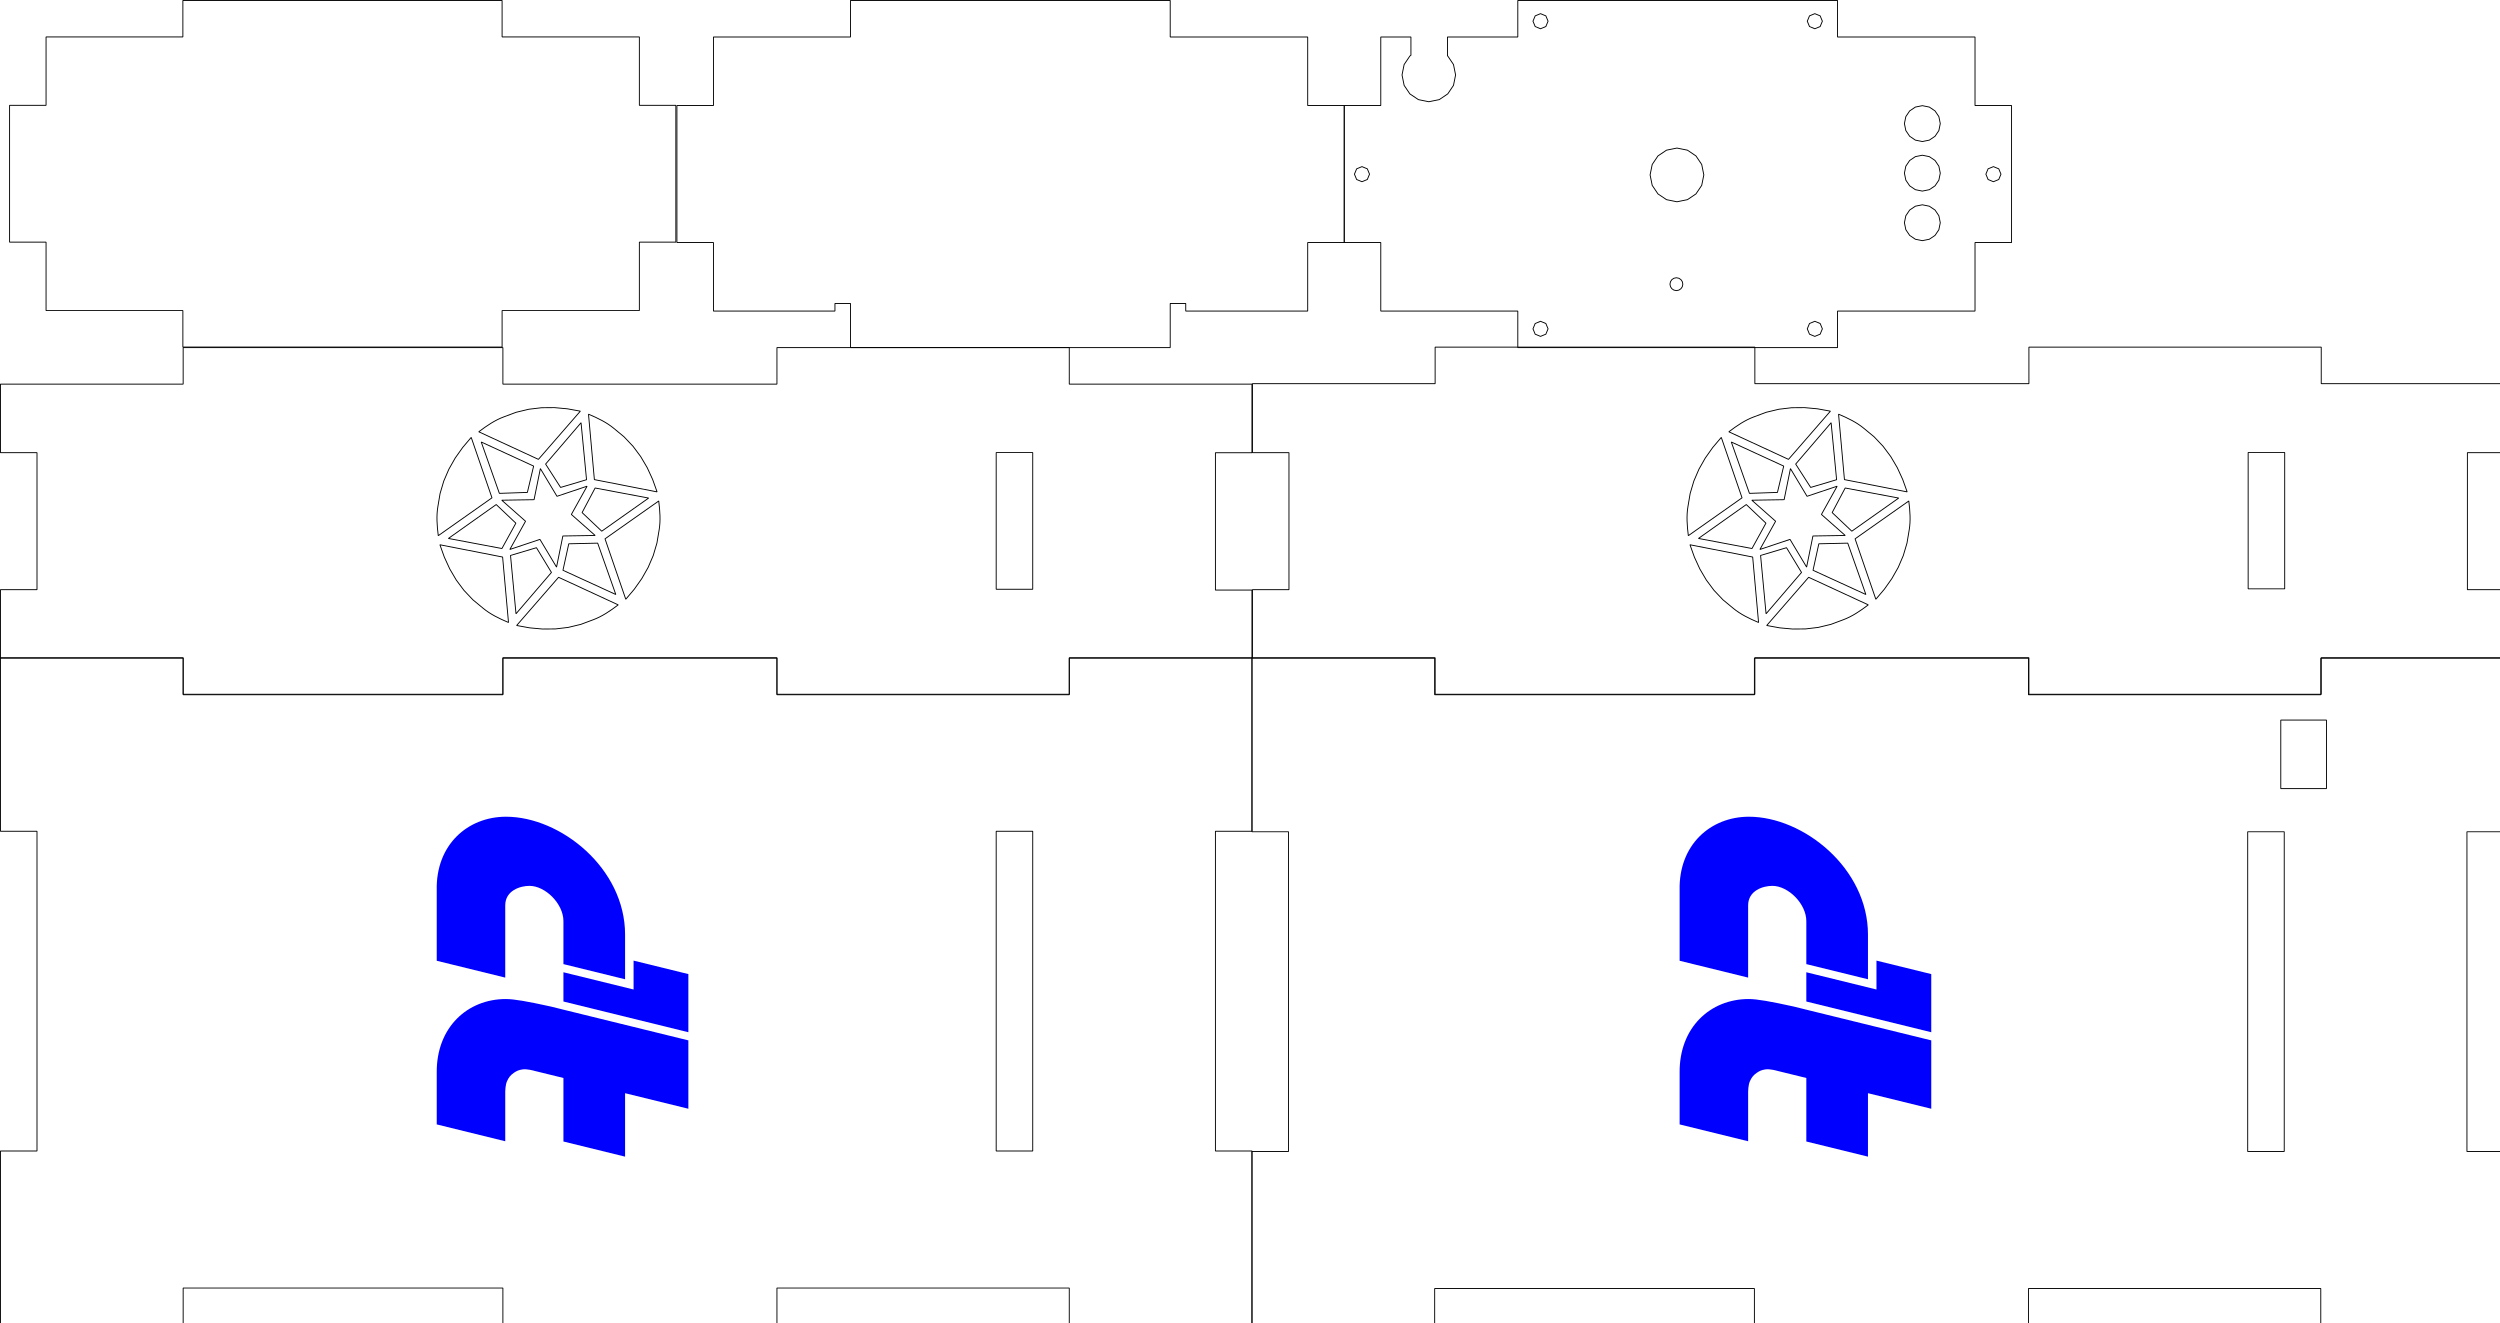 <?xml version="1.0" encoding="UTF-8" standalone="no"?>
<!-- Created with Inkscape (http://www.inkscape.org/) -->

<svg
   xmlns:dc="http://purl.org/dc/elements/1.1/"
   xmlns:cc="http://creativecommons.org/ns#"
   xmlns:rdf="http://www.w3.org/1999/02/22-rdf-syntax-ns#"
   xmlns:svg="http://www.w3.org/2000/svg"
   xmlns="http://www.w3.org/2000/svg"
   xmlns:sodipodi="http://sodipodi.sourceforge.net/DTD/sodipodi-0.dtd"
   xmlns:inkscape="http://www.inkscape.org/namespaces/inkscape"
   width="548.2mm"
   height="290.2mm"
   viewBox="0 0 548.2 290.2"
   version="1.1"
   id="svg8"
   inkscape:version="0.92.1 r15371"
   sodipodi:docname="LaserCut.svg">
  <defs
     id="defs2">
    <clipPath
       id="clipPath617">
      <path
         id="path619"
         d="M 343.417,613.914 L 345.118,609.766 L 345.638,609.246 L 342.376,609.246 C 341.069,609.243 339.711,607.884 339.711,606.674 C 339.711,605.984 340.055,604.846 341.183,604.84 C 341.183,604.84 334.477,601.993 334.477,604.9 C 334.477,609.017 338.366,613.921 343.417,613.914" />
    </clipPath>
  </defs>
  <sodipodi:namedview
     id="base"
     pagecolor="#ffffff"
     bordercolor="#666666"
     borderopacity="1.0"
     inkscape:pageopacity="0.0"
     inkscape:pageshadow="2"
     inkscape:zoom="0.35355339"
     inkscape:cx="529.09318"
     inkscape:cy="390.57668"
     inkscape:document-units="mm"
     inkscape:current-layer="g4707"
     showgrid="false"
     fit-margin-top="0"
     fit-margin-left="0"
     fit-margin-right="0"
     fit-margin-bottom="0"
     inkscape:window-width="1920"
     inkscape:window-height="1016"
     inkscape:window-x="1080"
     inkscape:window-y="450"
     inkscape:window-maximized="1" />
  <g
     inkscape:groupmode="layer"
     id="layer4"
     inkscape:label="Rechts"
     transform="translate(0.1,-6.9)">
    <path
       style="opacity:1;fill:none;stroke:#000000;stroke-width:0.756;stroke-linecap:round;stroke-linejoin:bevel;stroke-miterlimit:4;stroke-dasharray:none;stroke-dashoffset:0;stroke-opacity:1"
       d="M 1187.527 287.244 L 1187.527 317.48 L 1036.346 317.48 L 1036.346 374.551 L 1066.582 374.551 L 1066.582 487.938 L 1036.346 487.938 L 1036.346 544.252 L 1187.527 544.252 L 1187.527 574.488 L 1452.094 574.488 L 1452.094 544.252 L 1678.865 544.252 L 1678.865 574.488 L 1920.756 574.488 L 1920.756 544.252 L 2071.559 544.252 L 2071.559 487.938 L 2041.699 487.938 L 2041.699 374.551 L 2071.559 374.551 L 2071.559 317.48 L 1920.756 317.48 L 1920.756 287.244 L 1678.865 287.244 L 1678.865 317.48 L 1452.094 317.48 L 1452.094 287.244 L 1187.527 287.244 z M 1493.172 337.297 L 1503.867 338.277 L 1514.619 340.225 L 1479.916 380.109 L 1430.564 357.291 C 1437.344 352.142 1444.02 347.677 1451.098 345.035 L 1461.498 341.152 L 1471.982 338.635 L 1482.541 337.383 L 1493.172 337.297 z M 1521.359 342.715 C 1529.206 346.018 1536.406 349.571 1542.228 354.385 L 1550.785 361.459 L 1558.201 369.285 L 1564.559 377.811 L 1569.941 386.977 L 1574.43 396.734 L 1578.111 407.023 L 1526.227 396.865 L 1521.359 342.715 z M 1515.197 349.793 L 1519.738 396.947 L 1498.275 403.338 L 1485.863 384.01 L 1515.197 349.793 z M 1424.314 361.934 L 1441.488 411.936 L 1397.041 443.25 C 1395.974 434.804 1395.448 426.792 1396.701 419.342 L 1398.543 408.393 L 1401.607 398.057 L 1405.807 388.287 L 1411.049 379.039 L 1417.25 370.27 L 1424.314 361.934 z M 1432.611 365.748 L 1475.961 385.674 L 1470.781 407.459 L 1447.611 408.248 L 1432.611 365.748 z M 1860.283 374.426 L 1890.52 374.426 L 1890.52 487.244 L 1860.283 487.244 L 1860.283 374.426 z M 1481.539 387.742 L 1495.277 410.674 L 1520.182 402.328 L 1507.189 425.691 L 1526.869 443.086 L 1500.143 443.516 L 1494.916 469.258 L 1481.18 446.326 L 1456.275 454.67 L 1469.266 431.309 L 1449.586 413.912 L 1476.314 413.482 L 1481.539 387.742 z M 1526.842 403.807 L 1571.135 412.131 L 1532.322 439.549 L 1516.068 424.148 L 1526.842 403.807 z M 1579.477 414.553 C 1580.543 422.999 1581.07 431.011 1579.816 438.461 L 1577.975 449.408 L 1574.91 459.746 L 1570.711 469.516 L 1565.467 478.764 L 1559.268 487.533 L 1552.201 495.869 L 1535.029 445.867 L 1579.477 414.553 z M 1445.004 417.504 L 1461.258 432.906 L 1449.727 453.881 L 1405.434 445.555 L 1445.004 417.504 z M 1528.957 449.438 L 1543.957 491.938 L 1500.228 471.887 L 1505.029 449.975 L 1528.957 449.438 z M 1398.406 450.779 L 1450.291 460.936 L 1455.158 515.088 C 1447.312 511.785 1440.11 508.232 1434.287 503.418 L 1425.73 496.344 L 1418.316 488.518 L 1411.959 479.992 L 1406.576 470.824 L 1402.086 461.068 L 1398.406 450.779 z M 1478.293 453.211 L 1490.705 473.676 L 1461.371 507.893 L 1456.83 459.604 L 1478.293 453.211 z M 1496.602 477.693 L 1545.951 500.512 C 1539.172 505.661 1532.498 510.126 1525.42 512.768 L 1515.02 516.65 L 1504.535 519.168 L 1493.975 520.42 L 1483.346 520.506 L 1472.65 519.525 L 1461.897 517.578 L 1496.602 477.693 z "
       transform="matrix(0.265,0,0,0.265,-0.1,6.9)"
       id="rect4485-3-3" />
  </g>
  <g
     inkscape:groupmode="layer"
     id="layer3"
     inkscape:label="Hinten"
     transform="translate(0.1,-6.9)">
    <path
       style="opacity:1;fill:none;stroke:#000000;stroke-width:0.756;stroke-linecap:round;stroke-linejoin:bevel;stroke-miterlimit:4;stroke-dasharray:none;stroke-dashoffset:0;stroke-opacity:1"
       d="m 1035.969,544.631 v 143.623 h 30.236 v 264.566 h -30.236 v 143.621 h 151.182 v -30.236 h 264.566 v 30.236 h 226.772 v -30.236 h 241.891 v 30.236 h 151.18 V 952.82 h -30.236 v -264.566 h 30.236 V 544.631 h -151.18 v 30.236 h -241.891 v -30.236 h -226.772 v 30.236 h -264.566 v -30.236 z m 823.937,143.623 h 30.236 v 264.566 h -30.236 z m 27.379,-92.408 h 37.795 v 56.693 h -37.795 z"
       transform="matrix(0.265,0,0,0.265,-0.1,6.9)"
       id="rect4485-2"
       inkscape:connector-curvature="0"
       sodipodi:nodetypes="ccccccccccccccccccccccccccccccccccccccc" />
  </g>
  <g
     inkscape:groupmode="layer"
     id="layer2"
     inkscape:label="Links"
     transform="translate(0.1,-6.9)">
    <path
       style="opacity:1;fill:none;stroke:#000000;stroke-width:0.756;stroke-linecap:round;stroke-linejoin:bevel;stroke-miterlimit:4;stroke-dasharray:none;stroke-dashoffset:0;stroke-opacity:1"
       d="M 151.561 287.623 L 151.561 317.857 L 0.379 317.857 L 0.379 374.551 L 30.615 374.551 L 30.615 487.938 L 0.379 487.938 L 0.379 544.631 L 151.561 544.631 L 151.561 574.865 L 416.127 574.865 L 416.127 544.631 L 642.898 544.631 L 642.898 574.865 L 884.789 574.865 L 884.789 544.631 L 1035.967 544.631 L 1035.967 488.283 L 1005.732 488.283 L 1005.732 374.613 L 1035.967 374.613 L 1035.967 317.857 L 884.789 317.857 L 884.789 287.623 L 642.898 287.623 L 642.898 317.857 L 416.127 317.857 L 416.127 287.623 L 151.561 287.623 z M 458.775 337.297 L 469.471 338.277 L 480.223 340.225 L 445.52 380.109 L 396.168 357.291 C 402.948 352.142 409.623 347.677 416.701 345.035 L 427.102 341.152 L 437.586 338.635 L 448.145 337.383 L 458.775 337.297 z M 486.963 342.715 C 494.809 346.018 502.009 349.571 507.832 354.385 L 516.389 361.459 L 523.805 369.285 L 530.162 377.811 L 535.545 386.977 L 540.033 396.734 L 543.715 407.023 L 491.83 396.865 L 486.963 342.715 z M 480.801 349.793 L 485.342 396.947 L 463.879 403.338 L 451.467 384.01 L 480.801 349.793 z M 389.918 361.934 L 407.092 411.936 L 362.645 443.25 C 361.578 434.804 361.051 426.792 362.305 419.342 L 364.146 408.393 L 367.211 398.057 L 371.41 388.287 L 376.652 379.039 L 382.854 370.27 L 389.918 361.934 z M 398.215 365.748 L 441.564 385.674 L 436.385 407.459 L 413.215 408.248 L 398.215 365.748 z M 824.316 374.488 L 854.553 374.488 L 854.553 487.59 L 824.316 487.59 L 824.316 374.488 z M 447.143 387.742 L 460.881 410.674 L 485.785 402.328 L 472.793 425.691 L 492.473 443.086 L 465.746 443.516 L 460.52 469.258 L 446.783 446.326 L 421.879 454.67 L 434.869 431.309 L 415.189 413.912 L 441.918 413.482 L 447.143 387.742 z M 492.445 403.807 L 536.738 412.131 L 497.926 439.549 L 481.672 424.148 L 492.445 403.807 z M 545.08 414.553 C 546.147 422.999 546.673 431.011 545.42 438.461 L 543.578 449.408 L 540.514 459.746 L 536.314 469.516 L 531.07 478.764 L 524.871 487.533 L 517.805 495.869 L 500.633 445.867 L 545.08 414.553 z M 410.607 417.504 L 426.861 432.906 L 415.33 453.881 L 371.037 445.555 L 410.607 417.504 z M 494.561 449.438 L 509.561 491.938 L 465.832 471.887 L 470.633 449.975 L 494.561 449.438 z M 364.01 450.779 L 415.895 460.936 L 420.762 515.088 C 412.915 511.785 405.714 508.232 399.891 503.418 L 391.334 496.344 L 383.92 488.518 L 377.562 479.992 L 372.18 470.824 L 367.689 461.068 L 364.01 450.779 z M 443.896 453.211 L 456.309 473.676 L 426.975 507.893 L 422.434 459.604 L 443.896 453.211 z M 462.205 477.693 L 511.555 500.512 C 504.775 505.661 498.102 510.126 491.023 512.768 L 480.623 516.65 L 470.139 519.168 L 459.578 520.42 L 448.949 520.506 L 438.254 519.525 L 427.5 517.578 L 462.205 477.693 z "
       transform="matrix(0.265,0,0,0.265,-0.1,6.9)"
       id="rect4485-3" />
  </g>
  <g
     inkscape:label="Vorne"
     inkscape:groupmode="layer"
     id="layer1"
     transform="translate(0.1,-6.9)">
    <path
       style="opacity:1;fill:none;stroke:#000000;stroke-width:0.756;stroke-linecap:round;stroke-linejoin:bevel;stroke-miterlimit:4;stroke-dasharray:none;stroke-dashoffset:0;stroke-opacity:1"
       d="M 0,291.023 V 434.646 H 30.236 V 699.213 H 0 v 143.621 h 151.182 v -30.236 h 264.566 v 30.236 h 226.771 v -30.236 h 241.891 v 30.236 H 1035.59 V 699.213 h -30.236 V 434.646 h 30.236 V 291.023 H 884.41 v 30.236 H 642.52 V 291.023 H 415.748 v 30.236 H 151.182 v -30.236 z m 823.938,143.623 h 30.236 V 699.213 H 823.938 Z"
       transform="matrix(0.265,0,0,0.265,0,74)"
       id="rect4485"
       inkscape:connector-curvature="0" />
  </g>
  <g
     inkscape:groupmode="layer"
     id="layer5"
     inkscape:label="Unten"
     transform="translate(0.1,67.1)">
    <path
       style="opacity:1;fill:none;stroke:#000000;stroke-width:0.2;stroke-linecap:round;stroke-linejoin:bevel;stroke-miterlimit:4;stroke-dasharray:none;stroke-dashoffset:0;stroke-opacity:1"
       d="m 148.1,-44 h -8 V -59 H 110 v -8 H 40 v 8 H 10 v 15 H 2 v 30 H 10 V 1 H 40 V 9 H 110 V 1 h 30.1 V -14 H 148.1 Z"
       id="rect4485-5"
       inkscape:connector-curvature="0" />
  </g>
  <g
     inkscape:groupmode="layer"
     id="layer6"
     inkscape:label="Mitte"
     transform="translate(0.1,67.1)">
    <path
       style="opacity:1;fill:none;stroke:#000000;stroke-width:0.756;stroke-linecap:round;stroke-linejoin:bevel;stroke-miterlimit:4;stroke-dasharray:none;stroke-dashoffset:0;stroke-opacity:1"
       d="M 703.748 0.379 L 703.748 30.615 L 590.363 30.615 L 590.363 87.309 L 560.127 87.309 L 560.127 200.693 L 590.363 200.693 L 590.363 257.387 L 690.896 257.387 L 690.896 251.111 L 703.748 251.111 L 703.748 257.387 L 703.748 287.623 L 968.316 287.623 L 968.316 257.387 L 968.316 251.111 L 981.166 251.111 L 981.166 257.387 L 1082.08 257.387 L 1082.08 200.693 L 1112.316 200.693 L 1112.316 87.309 L 1082.08 87.309 L 1082.08 30.615 L 968.316 30.615 L 968.316 0.379 L 703.748 0.379 z "
       transform="matrix(0.265,0,0,0.265,-0.1,-67.1)"
       id="rect4485-5-7" />
  </g>
  <g
     inkscape:groupmode="layer"
     id="layer7"
     inkscape:label="Oben"
     transform="translate(0.1,67.1)"
     style="display:inline">
    <path
       style="opacity:1;fill:none;stroke:#000000;stroke-width:0.756;stroke-linecap:round;stroke-linejoin:bevel;stroke-miterlimit:4;stroke-dasharray:none;stroke-dashoffset:0;stroke-opacity:1"
       d="M 1255.938 0.379 L 1255.938 30.615 L 1197.736 30.615 L 1197.736 46.191 L 1197.971 46.35 L 1202.719 53.393 L 1204.461 62.02 L 1202.719 70.646 L 1197.971 77.691 L 1190.926 82.439 L 1182.299 84.182 L 1173.674 82.439 L 1166.629 77.691 L 1161.879 70.646 L 1160.137 62.02 L 1161.879 53.393 L 1166.629 46.35 L 1167.5 45.762 L 1167.5 30.615 L 1142.553 30.615 L 1142.553 87.309 L 1112.316 87.309 L 1112.316 200.693 L 1142.553 200.693 L 1142.553 257.387 L 1255.938 257.387 L 1255.938 287.623 L 1520.506 287.623 L 1520.506 257.387 L 1634.27 257.387 L 1634.27 200.693 L 1664.506 200.693 L 1664.506 87.309 L 1634.27 87.309 L 1634.27 30.615 L 1520.506 30.615 L 1520.506 0.379 L 1255.938 0.379 z M 1274.734 11.305 L 1279.148 13.133 L 1280.977 17.549 L 1279.148 21.963 L 1274.734 23.791 L 1270.318 21.963 L 1268.49 17.549 L 1270.318 13.133 L 1274.734 11.305 z M 1501.715 11.305 L 1506.131 13.133 L 1507.959 17.549 L 1506.131 21.963 L 1501.715 23.791 L 1497.301 21.963 L 1495.473 17.549 L 1497.301 13.133 L 1501.715 11.305 z M 1590.688 87.436 L 1596.465 88.602 L 1601.18 91.781 L 1604.359 96.498 L 1605.525 102.273 L 1604.359 108.049 L 1601.18 112.766 L 1596.465 115.945 L 1590.688 117.111 L 1584.912 115.945 L 1580.197 112.766 L 1577.018 108.049 L 1575.852 102.273 L 1577.018 96.498 L 1580.197 91.781 L 1584.912 88.602 L 1590.688 87.436 z M 1387.637 122.514 L 1396.289 124.26 L 1403.353 129.023 L 1408.117 136.088 L 1409.865 144.74 L 1408.117 153.393 L 1403.353 160.457 L 1396.289 165.221 L 1387.637 166.969 L 1378.984 165.221 L 1371.92 160.457 L 1367.156 153.393 L 1365.41 144.74 L 1367.156 136.088 L 1371.92 129.023 L 1378.984 124.26 L 1387.637 122.514 z M 1590.688 128.447 L 1596.465 129.613 L 1601.18 132.793 L 1604.359 137.51 L 1605.525 143.285 L 1604.359 149.061 L 1601.18 153.777 L 1596.465 156.957 L 1590.688 158.123 L 1584.912 156.957 L 1580.197 153.777 L 1577.018 149.061 L 1575.852 143.285 L 1577.018 137.51 L 1580.197 132.793 L 1584.912 129.613 L 1590.688 128.447 z M 1127 137.877 L 1131.416 139.705 L 1133.244 144.121 L 1131.416 148.535 L 1127 150.363 L 1122.586 148.535 L 1120.758 144.121 L 1122.586 139.705 L 1127 137.877 z M 1649.5 137.877 L 1653.916 139.705 L 1655.744 144.121 L 1653.916 148.535 L 1649.5 150.363 L 1645.086 148.535 L 1643.258 144.121 L 1645.086 139.705 L 1649.5 137.877 z M 1590.688 169.459 L 1596.465 170.625 L 1601.18 173.807 L 1604.359 178.521 L 1605.525 184.297 L 1604.359 190.072 L 1601.18 194.789 L 1596.465 197.969 L 1590.688 199.135 L 1584.912 197.969 L 1580.197 194.789 L 1577.018 190.072 L 1575.852 184.297 L 1577.018 178.521 L 1580.197 173.807 L 1584.912 170.625 L 1590.688 169.459 z M 1387.17 229.834 L 1389.238 230.25 L 1390.928 231.391 L 1392.068 233.08 L 1392.486 235.15 L 1392.068 237.219 L 1390.928 238.908 L 1389.238 240.049 L 1387.17 240.467 L 1385.1 240.049 L 1383.41 238.908 L 1382.272 237.219 L 1381.853 235.15 L 1382.272 233.08 L 1383.41 231.391 L 1385.1 230.25 L 1387.17 229.834 z M 1274.734 265.863 L 1279.148 267.691 L 1280.977 272.107 L 1279.148 276.521 L 1274.734 278.35 L 1270.318 276.521 L 1268.49 272.107 L 1270.318 267.691 L 1274.734 265.863 z M 1501.715 265.863 L 1506.131 267.691 L 1507.959 272.107 L 1506.131 276.521 L 1501.715 278.35 L 1497.301 276.521 L 1495.473 272.107 L 1497.301 267.691 L 1501.715 265.863 z "
       transform="matrix(0.265,0,0,0.265,-0.1,-67.1)"
       id="rect4485-5-7-5" />
    <g
       transform="matrix(3.382,0,0,3.382,-865.278,-270.138)"
       id="g4707">
      <g
         id="g4969"
         style="fill:#0000ff"
         transform="matrix(0,0.685,-0.685,0,375.827,-77.737)">
        <path
           style="fill:#0000ff;fill-opacity:1;fill-rule:nonzero;stroke:none"
           id="path673"
           d="m 293.327,110.039 h 5.504 l -2.908,11.826 h -2.769 l 1.633,-6.64 h -2.735 l 1.275,-5.186"
           inkscape:connector-curvature="0" />
        <path
           style="fill:#0000ff;fill-opacity:1;fill-rule:nonzero;stroke:none"
           id="path677"
           d="m 299.603,110.039 h 6.47 l -1.472,5.991 h 6.006 l -1.434,5.835 h -6.013 l -0.675,2.751 c 0,0 -0.207,0.695 -0.134,1.134 0.056,0.336 0.129,0.534 0.325,0.812 0.234,0.33 0.439,0.487 0.809,0.65 0.351,0.154 0.97,0.161 0.97,0.161 h 4.695 l -1.594,6.484 h -4.893 c -4.287,0.043 -6.975,-2.905 -6.975,-6.539 0,-0.792 0.228,-2.061 0.709,-4.253 l 0.31,-1.246 2.895,-11.781"
           inkscape:connector-curvature="0" />
        <path
           style="fill:#0000ff;fill-opacity:1;fill-rule:nonzero;stroke:none"
           id="path681"
           d="m 289.607,116.03 h 4.21 l -1.434,5.835 h -4.076 c -1.635,0.004 -3.331,1.704 -3.331,3.216 0,0.863 0.429,2.284 1.84,2.292 h 6.844 l -1.594,6.484 h -6.679 c -4.296,0.096 -6.955,-2.926 -6.955,-6.56 0,-5.145 4.861,-11.276 11.175,-11.268"
           inkscape:connector-curvature="0" />
      </g>
      <g
         transform="matrix(0,0.685,-0.685,0,456.413,-77.737)"
         style="fill:#0000ff"
         id="g4977">
        <path
           inkscape:connector-curvature="0"
           d="m 293.327,110.039 h 5.504 l -2.908,11.826 h -2.769 l 1.633,-6.64 h -2.735 l 1.275,-5.186"
           id="path4971"
           style="fill:#0000ff;fill-opacity:1;fill-rule:nonzero;stroke:none" />
        <path
           inkscape:connector-curvature="0"
           d="m 299.603,110.039 h 6.47 l -1.472,5.991 h 6.006 l -1.434,5.835 h -6.013 l -0.675,2.751 c 0,0 -0.207,0.695 -0.134,1.134 0.056,0.336 0.129,0.534 0.325,0.812 0.234,0.33 0.439,0.487 0.809,0.65 0.351,0.154 0.97,0.161 0.97,0.161 h 4.695 l -1.594,6.484 h -4.893 c -4.287,0.043 -6.975,-2.905 -6.975,-6.539 0,-0.792 0.228,-2.061 0.709,-4.253 l 0.31,-1.246 2.895,-11.781"
           id="path4973"
           style="fill:#0000ff;fill-opacity:1;fill-rule:nonzero;stroke:none" />
        <path
           inkscape:connector-curvature="0"
           d="m 289.607,116.03 h 4.21 l -1.434,5.835 h -4.076 c -1.635,0.004 -3.331,1.704 -3.331,3.216 0,0.863 0.429,2.284 1.84,2.292 h 6.844 l -1.594,6.484 h -6.679 c -4.296,0.096 -6.955,-2.926 -6.955,-6.56 0,-5.145 4.861,-11.276 11.175,-11.268"
           id="path4975"
           style="fill:#0000ff;fill-opacity:1;fill-rule:nonzero;stroke:none" />
      </g>
    </g>
  </g>
</svg>

